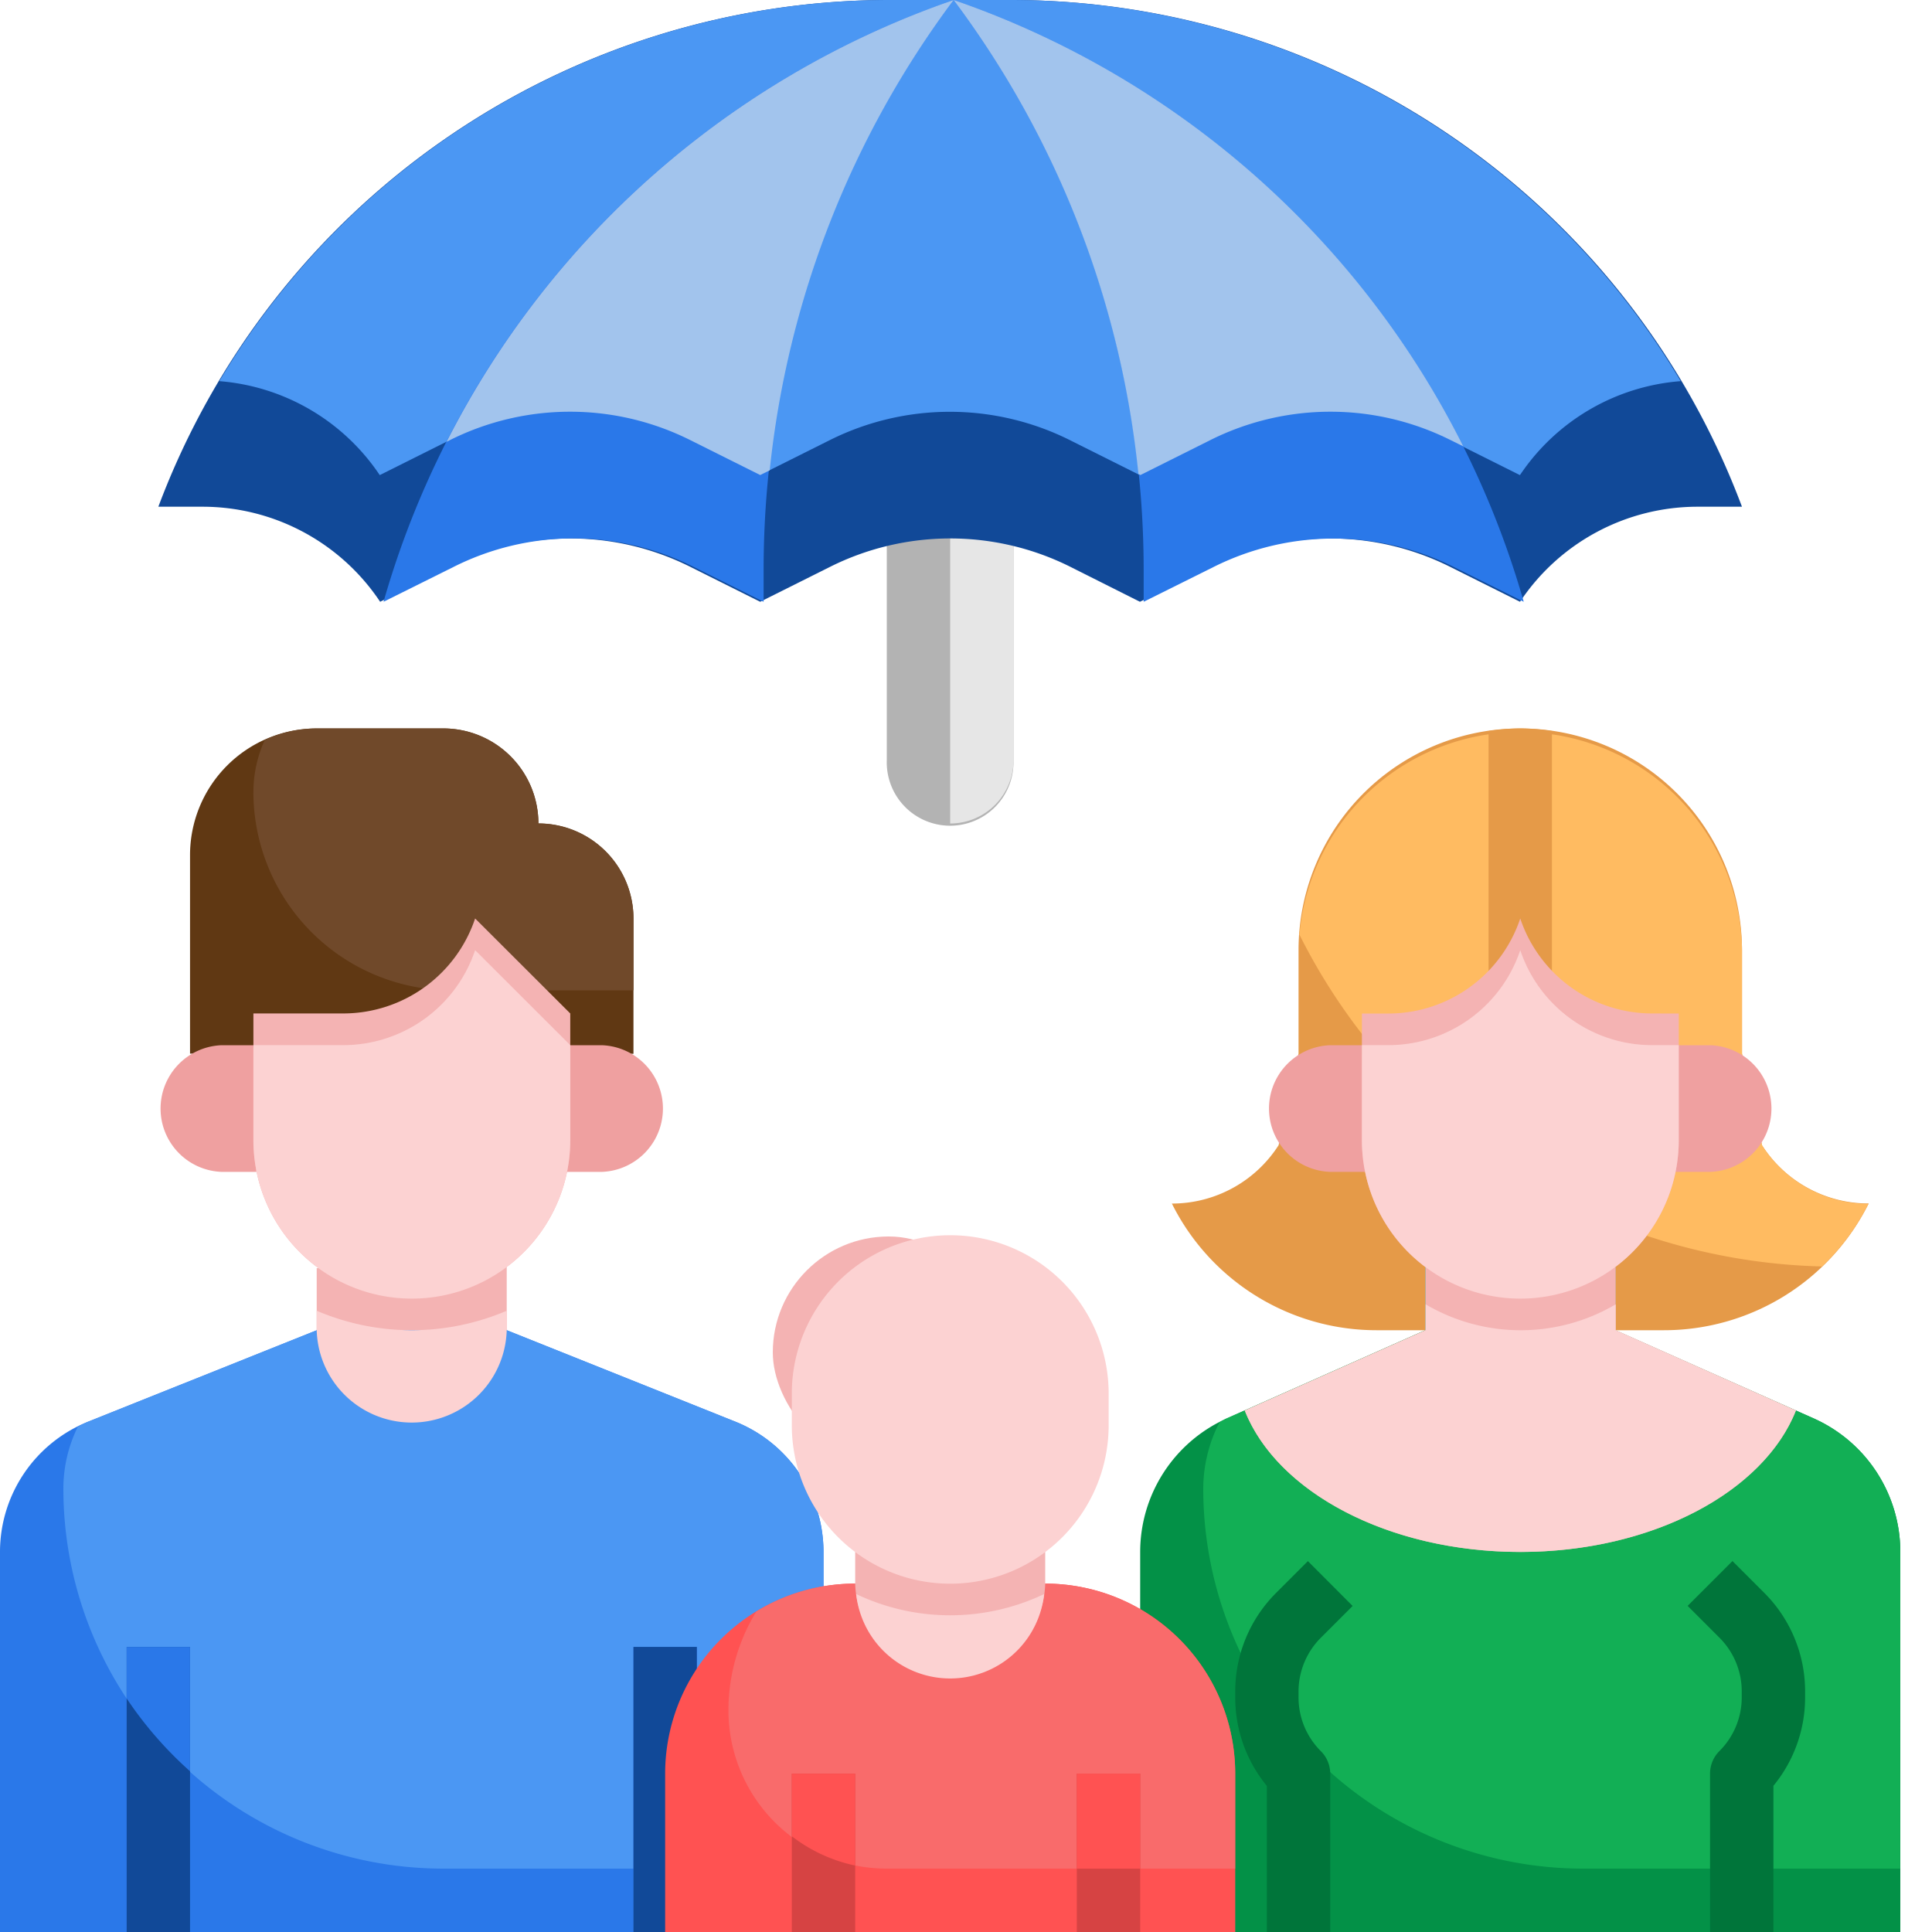 <svg xmlns="http://www.w3.org/2000/svg" width="25" height="25" data-v-896c7642=""><g data-name="Group 24546" data-v-896c7642=""><path data-name="Rectangle 24542" fill="#fff" d="M0 0h25v25H0z" data-v-896c7642=""></path> <g data-name="life-insurance (1)" transform="translate(-2 -2)" data-v-896c7642=""><path data-name="Path 25320" d="M22.902 19.213h.63a2.959 2.959 0 0 0 2.649-1.64 1.636 1.636 0 0 1-1.381-.754l-.259-1.185v-1.339a2.869 2.869 0 0 0-5.738 0v1.339l-.258 1.185a1.639 1.639 0 0 1-1.381.755 2.959 2.959 0 0 0 2.648 1.639Z" fill="#e59a48" data-v-896c7642=""></path> <path data-name="Path 25321" d="m24.8 16.819-.258-1.185v-1.339a2.869 2.869 0 0 0-5.727-.2 7.777 7.777 0 0 0 6.762 4.293 2.938 2.938 0 0 0 .6-.81 1.636 1.636 0 0 1-1.377-.759Z" fill="#ffbb61" data-v-896c7642=""></path> <path data-name="Path 25322" d="M26.59 27v-4.918a1.892 1.892 0 0 0-1.123-1.729l-2.565-1.14v-.82h-2.459v.82l-2.565 1.14a1.892 1.892 0 0 0-1.124 1.729V27Z" fill="#039147" data-v-896c7642=""></path> <path data-name="Path 25323" d="M26.59 22.082a1.891 1.891 0 0 0-1.124-1.729l-2.565-1.14v-.82h-2.458v.82l-2.569 1.14c-.032.014-.061.034-.093.05a1.885 1.885 0 0 0-.211.859 4.918 4.918 0 0 0 4.918 4.918h4.1Z" fill="#12af55" data-v-896c7642=""></path> <path data-name="Path 25324" d="M21.673 22.082c1.711 0 3.15-.779 3.566-1.83l-2.332-1.039v-.82h-2.464v.82l-2.336 1.039c.416 1.053 1.855 1.83 3.566 1.83Z" fill="#f4b3b3" data-v-896c7642=""></path> <path data-name="Path 25325" d="M22.907 19.213v-.335a2.422 2.422 0 0 1-2.459 0v.335l-2.341 1.039c.416 1.053 1.855 1.83 3.566 1.83s3.15-.779 3.566-1.83Z" fill="#fcd2d2" data-v-896c7642=""></path> <path data-name="Path 25326" d="M19.622 15.525h-.41a.82.82 0 0 0 0 1.639h.451" fill="#efa0a0" data-v-896c7642=""></path> <path data-name="Path 25327" d="M23.721 15.525h.41a.82.82 0 0 1 0 1.639h-.451" fill="#efa0a0" data-v-896c7642=""></path> <path data-name="Path 25328" d="M19.213 27h-.82v-1.89a1.8 1.8 0 0 1-.409-1.149v-.07a1.8 1.8 0 0 1 .53-1.28l.41-.41.579.58-.41.41a.984.984 0 0 0-.29.7v.07a.981.981 0 0 0 .29.7.41.41 0 0 1 .12.29Z" fill="#00753a" data-v-896c7642=""></path> <path data-name="Path 25329" d="M24.948 27h-.82v-2.05a.41.41 0 0 1 .12-.29.981.981 0 0 0 .29-.7v-.07a.981.981 0 0 0-.29-.7l-.41-.41.58-.58.41.41a1.8 1.8 0 0 1 .53 1.279v.07a1.8 1.8 0 0 1-.41 1.149Z" fill="#00753a" data-v-896c7642=""></path> <path data-name="Path 25330" d="M6.098 18.41v.8a1.23 1.23 0 0 0 2.459 0v-.817Z" fill="#f4b3b3" data-v-896c7642=""></path> <path data-name="Path 25331" d="M12.656 27v-4.918a1.816 1.816 0 0 0-1.141-1.686l-2.958-1.183H6.1l-2.959 1.183A1.816 1.816 0 0 0 2 22.082V27Z" fill="#2a78e9" data-v-896c7642=""></path> <path data-name="Path 25332" d="M12.656 22.082a1.816 1.816 0 0 0-1.141-1.686l-2.957-1.183H6.099l-2.957 1.183c-.047.019-.09.044-.135.066a1.812 1.812 0 0 0-.187.8 4.918 4.918 0 0 0 4.918 4.918h4.918Z" fill="#4b97f3" data-v-896c7642=""></path> <path data-name="Path 25333" d="M3.639 23.311h.82V27h-.82Z" fill="#114998" data-v-896c7642=""></path> <path data-name="Path 25334" d="M4.459 24.92v-1.609h-.82v.667a4.925 4.925 0 0 0 .82.942Z" fill="#2a78e9" data-v-896c7642=""></path> <path data-name="Path 25335" d="M10.197 23.311h.82v2.869h-.82Z" fill="#2a78e9" data-v-896c7642=""></path> <path data-name="Path 25336" d="M4.459 15.634v-2.569a1.639 1.639 0 0 1 1.639-1.639h1.639a1.23 1.23 0 0 1 1.23 1.23 1.23 1.23 0 0 1 1.23 1.23v1.75" fill="#603813" data-v-896c7642=""></path> <path data-name="Path 25337" d="M10.197 13.885a1.23 1.23 0 0 0-1.23-1.23 1.23 1.23 0 0 0-1.229-1.229H6.099a1.623 1.623 0 0 0-.672.148 1.623 1.623 0 0 0-.148.672 2.569 2.569 0 0 0 2.569 2.569h2.349Z" fill="#70492a" data-v-896c7642=""></path> <path data-name="Path 25338" d="M5.279 15.525h-.41a.82.82 0 0 0 0 1.639h.45" fill="#efa0a0" data-v-896c7642=""></path> <path data-name="Path 25339" d="M9.377 15.525h.41a.82.82 0 0 1 0 1.639h-.451" fill="#efa0a0" data-v-896c7642=""></path> <path data-name="Path 25340" d="M9.379 15.114v1.639a2.05 2.05 0 0 1-4.1 0v-1.639h1.163a1.8 1.8 0 0 0 1.706-1.229Z" fill="#f4b3b3" data-v-896c7642=""></path> <path data-name="Path 25341" d="M6.098 18.961v.252a1.23 1.23 0 0 0 2.459 0v-.252a3.129 3.129 0 0 1-2.459 0Z" fill="#fcd2d2" data-v-896c7642=""></path> <path data-name="Path 25342" d="M10.197 23.311h.82V27h-.82Z" fill="#114998" data-v-896c7642=""></path> <path data-name="Path 25343" d="M6.442 15.524H5.279v1.23a2.05 2.05 0 0 0 4.1 0v-1.23l-1.231-1.229a1.8 1.8 0 0 1-1.706 1.229Z" fill="#fcd2d2" data-v-896c7642=""></path> <path data-name="Path 25344" d="M10.607 27v-2.049a2.459 2.459 0 0 1 2.459-2.459h2.459a2.459 2.459 0 0 1 2.459 2.459V27Z" fill="#ff5252" data-v-896c7642=""></path> <path data-name="Path 25345" d="M17.983 24.951a2.459 2.459 0 0 0-2.457-2.459h-2.461a2.446 2.446 0 0 0-1.278.361 2.446 2.446 0 0 0-.361 1.278 2.049 2.049 0 0 0 2.049 2.049h4.508Z" fill="#f96b6b" data-v-896c7642=""></path> <path data-name="Path 25346" d="M13.066 22.082v.41a1.23 1.23 0 0 0 2.459 0v-.41Z" fill="#f4b3b3" data-v-896c7642=""></path> <path data-name="Path 25347" d="M13.079 22.627a1.223 1.223 0 0 0 2.432 0 2.828 2.828 0 0 1-2.432 0Z" fill="#fcd2d2" data-v-896c7642=""></path> <path data-name="Path 25348" d="M13.475 7.836v4a.82.82 0 1 0 1.639 0v-4" fill="#b3b3b3" data-v-896c7642=""></path> <path data-name="Path 25349" d="M14.295 12.656a.82.82 0 0 0 .82-.82v-4h-.82Z" fill="#e6e6e6" data-v-896c7642=""></path> <path data-name="Path 25350" d="M4.049 8.557A10.105 10.105 0 0 1 13.511 2h1.568a10.105 10.105 0 0 1 9.462 6.557h-.572a2.761 2.761 0 0 0-2.3 1.23l-.906-.453a3.474 3.474 0 0 0-3.106 0l-.906.453-.902-.453a3.474 3.474 0 0 0-3.106 0l-.906.453-.906-.453a3.474 3.474 0 0 0-3.106 0l-.906.453a2.761 2.761 0 0 0-2.3-1.23Z" fill="#114998" data-v-896c7642=""></path> <path data-name="Path 25351" d="m6.914 8.148.906-.453a3.474 3.474 0 0 1 3.106 0l.906.453.906-.453a3.474 3.474 0 0 1 3.106 0l.906.453.906-.453a3.474 3.474 0 0 1 3.106 0l.906.453a2.758 2.758 0 0 1 2.08-1.216A10.1 10.1 0 0 0 15.079 2h-1.565a10.1 10.1 0 0 0-8.676 4.932 2.758 2.758 0 0 1 2.076 1.216Z" fill="#4b97f3" data-v-896c7642=""></path> <path data-name="Path 25352" d="M14.459 2.041 14.34 2a12.3 12.3 0 0 1 2.459 7.377v.41l.906-.451a3.47 3.47 0 0 1 3.106 0l.906.451a11.612 11.612 0 0 0-7.258-7.746Z" fill="#2a78e9" data-v-896c7642=""></path> <path data-name="Path 25353" d="m14.34 2-.118.041a11.612 11.612 0 0 0-7.259 7.746l.906-.451a3.455 3.455 0 0 1 3.107 0l.905.451v-.41A12.3 12.3 0 0 1 14.34 2Z" fill="#2a78e9" data-v-896c7642=""></path> <path data-name="Path 25354" d="M14.459 2.041 14.34 2a12.292 12.292 0 0 1 2.391 6.134l.026.013.906-.453a3.474 3.474 0 0 1 3.106 0l.166.082a11.609 11.609 0 0 0-6.476-5.735Z" fill="#a2c4ed" data-v-896c7642=""></path> <path data-name="Path 25355" d="M14.222 2.041a11.61 11.61 0 0 0-6.443 5.676l.045-.023a3.474 3.474 0 0 1 3.106 0l.907.453.123-.061A12.291 12.291 0 0 1 14.34 2Z" fill="#a2c4ed" data-v-896c7642=""></path> <rect data-name="Rectangle 24553" width="3" height="3" rx="1.5" transform="translate(12 18)" fill="#f4b3b3" data-v-896c7642=""></rect> <path data-name="Path 25356" d="M12.246 24.951h.82V27h-.82Z" fill="#d64343" data-v-896c7642=""></path> <path data-name="Path 25357" d="M15.934 24.951h.82V27h-.82Z" fill="#d64343" data-v-896c7642=""></path> <path data-name="Path 25358" d="M13.066 26.14v-1.189h-.82v.81a2.025 2.025 0 0 0 .82.379Z" fill="#ff5252" data-v-896c7642=""></path> <path data-name="Path 25359" d="M15.934 24.951h.82v1.23h-.82Z" fill="#ff5252" data-v-896c7642=""></path> <path data-name="Path 25360" d="M21.672 11.426a2.875 2.875 0 0 0-.41.033v3.656h.82v-3.656a2.875 2.875 0 0 0-.41-.033Z" fill="#e59a48" data-v-896c7642=""></path> <path data-name="Path 25361" d="M23.723 15.115v1.639a2.05 2.05 0 0 1-4.1 0v-1.639h.343a1.8 1.8 0 0 0 1.706-1.23 1.8 1.8 0 0 0 1.705 1.229Z" fill="#f4b3b3" data-v-896c7642=""></path> <g data-name="Group 24133" fill="#fcd2d2" data-v-896c7642=""><path data-name="Path 25362" d="M21.672 14.295a1.8 1.8 0 0 1-1.706 1.229h-.343v1.23a2.05 2.05 0 0 0 4.1 0v-1.23h-.344a1.8 1.8 0 0 1-1.707-1.229Z" data-v-896c7642=""></path> <path data-name="Path 25363" d="M14.295 17.984a2.049 2.049 0 0 0-2.049 2.049v.41a2.05 2.05 0 1 0 4.1 0v-.41a2.049 2.049 0 0 0-2.051-2.049Z" data-v-896c7642=""></path></g></g></g></svg>